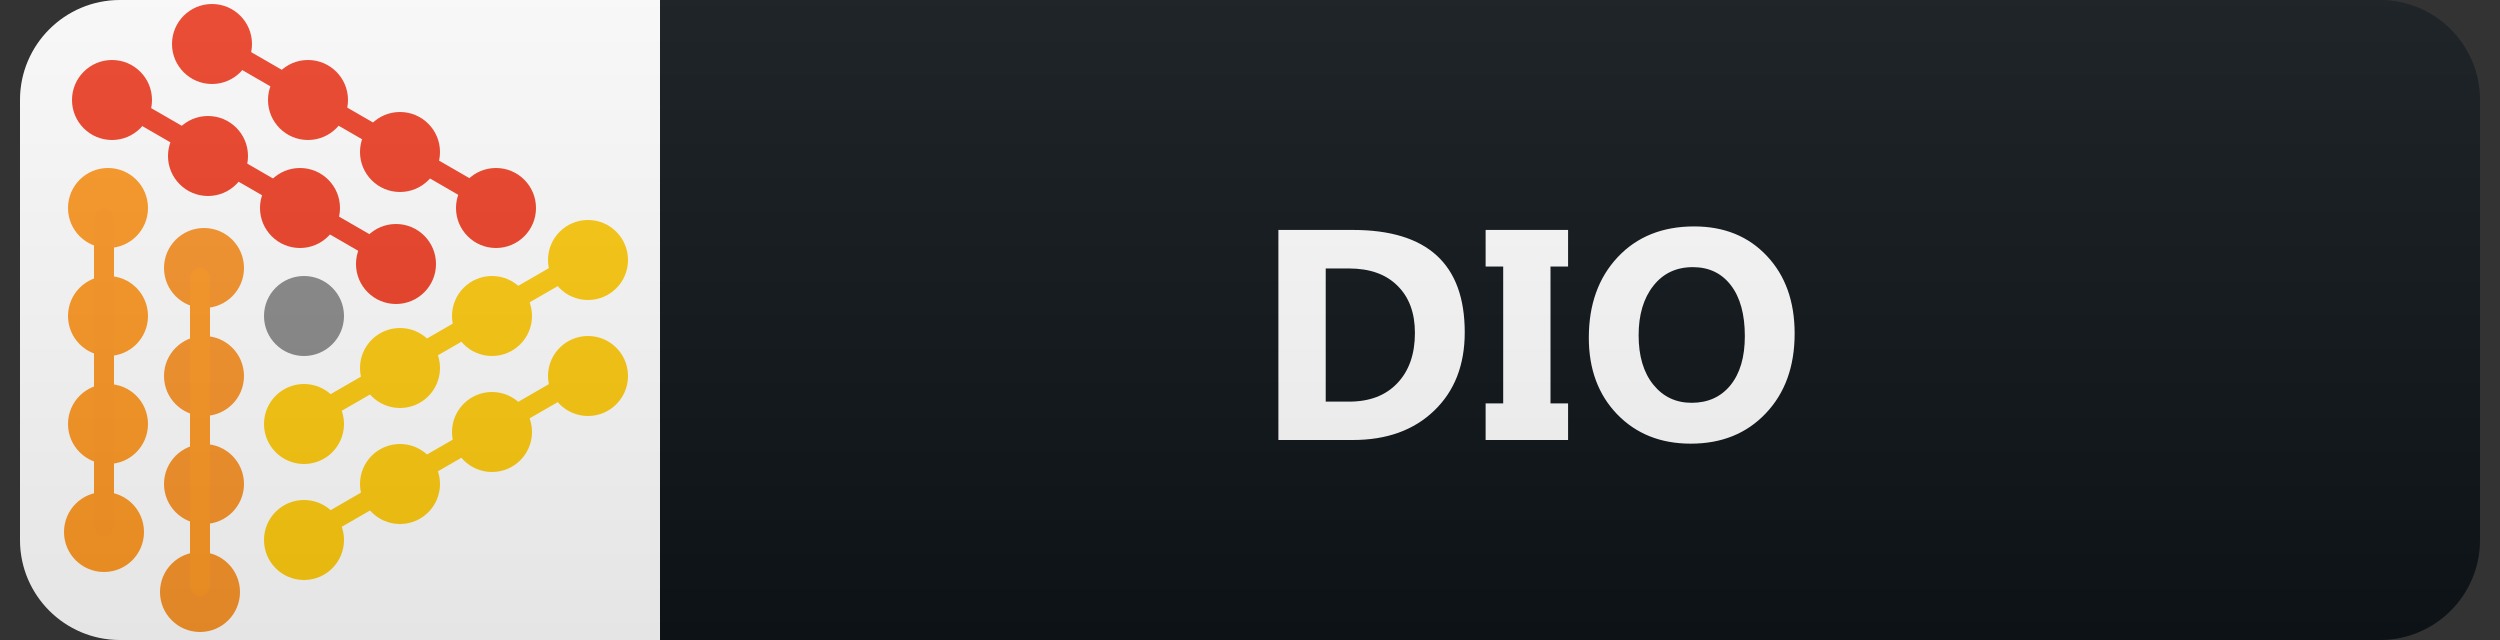<svg width="125" height="32" viewBox="0 0 125 32" fill="none" xmlns="http://www.w3.org/2000/svg">
<rect x="0" y="0" width="125" height="32" fill="#333333" stroke="none"/>
<path d="M119 0H31V32H119C121.761 32 124 29.761 124 27V5C124 2.239 121.761 0 119 0Z" fill="#0F1418"/>
<path d="M1 5C1 2.239 3.239 0 6 0H33V32H6C3.239 32 1 29.761 1 27V5Z" fill="#2E2E35"/>
<path d="M1 5C1 2.239 3.239 0 6 0H33V32H6C3.239 32 1 29.761 1 27V5Z" fill="white"/>
<circle cx="5.6" cy="5" r="2" fill="#F04227"/>
<circle cx="10.4" cy="7.8" r="2" fill="#F04227"/>
<circle cx="19.8" cy="13.2" r="2" fill="#F04227"/>
<circle cx="15" cy="10.4" r="2" fill="#F04227"/>
<line x1="5.883" y1="5.017" x2="19.217" y2="12.717" stroke="#F04227" stroke-linecap="round" stroke-linejoin="round"/>
<circle cx="10.6" cy="2.2" r="2" fill="#F04227"/>
<circle cx="15.4" cy="5" r="2" fill="#F04227"/>
<circle cx="24.8" cy="10.4" r="2" fill="#F04227"/>
<circle cx="20" cy="7.6" r="2" fill="#F04227"/>
<line x1="10.883" y1="2.217" x2="24.217" y2="9.917" stroke="#F04227" stroke-linecap="round" stroke-linejoin="round"/>
<circle r="2" transform="matrix(-1 0 0 1 29.4 18.8)" fill="#FFCB0E"/>
<circle r="2" transform="matrix(-1 0 0 1 24.6 21.6)" fill="#FFCB0E"/>
<circle r="2" transform="matrix(-1 0 0 1 15.2 27)" fill="#FFCB0E"/>
<circle r="2" transform="matrix(-1 0 0 1 20 24.2)" fill="#FFCB0E"/>
<line x1="0.5" y1="-0.5" x2="15.898" y2="-0.5" transform="matrix(-0.866 0.5 0.5 0.866 29.8 19)" stroke="#FFCB0E" stroke-linecap="round" stroke-linejoin="round"/>
<circle r="2" transform="matrix(-1 0 0 1 29.4 13)" fill="#FFCB0E"/>
<circle r="2" transform="matrix(-1 0 0 1 24.6 15.8)" fill="#FFCB0E"/>
<circle r="2" transform="matrix(-1 0 0 1 15.2 21.2)" fill="#FFCB0E"/>
<circle r="2" transform="matrix(-1 0 0 1 20 18.4)" fill="#FFCB0E"/>
<line x1="0.5" y1="-0.5" x2="15.898" y2="-0.5" transform="matrix(-0.866 0.5 0.5 0.866 29.8 13.2)" stroke="#FFCB0E" stroke-linecap="round" stroke-linejoin="round"/>
<circle cx="5.4" cy="10.4" r="2" transform="rotate(-90 5.4 10.4)" fill="#FF9825"/>
<circle cx="5.4" cy="15.8" r="2" transform="rotate(-90 5.4 15.8)" fill="#FF9825"/>
<circle cx="5.2" cy="26.6" r="2" transform="rotate(-90 5.2 26.6)" fill="#FF9825"/>
<circle cx="5.4" cy="21.2" r="2" transform="rotate(-90 5.4 21.2)" fill="#FF9825"/>
<line x1="5.2" y1="26.298" x2="5.2" y2="10.9" stroke="#FE9726" stroke-linecap="round" stroke-linejoin="round"/>
<circle cx="10.2" cy="13.4" r="2" transform="rotate(-90 10.2 13.4)" fill="#FA952B"/>
<circle cx="10.2" cy="18.8" r="2" transform="rotate(-90 10.2 18.8)" fill="#FA952B"/>
<circle cx="10" cy="29.6" r="2" transform="rotate(-90 10 29.6)" fill="#FA952B"/>
<circle cx="10.2" cy="24.2" r="2" transform="rotate(-90 10.2 24.2)" fill="#FA952B"/>
<line x1="10" y1="29.298" x2="10" y2="13.9" stroke="#FF9825" stroke-linecap="round" stroke-linejoin="round"/>
<circle cx="15.2" cy="15.8" r="2" transform="rotate(-90 15.2 15.8)" fill="#8B8B8B"/>
<path d="M63.92 22V11.497H67.641C71.371 11.497 73.237 13.204 73.237 16.617C73.237 18.252 72.726 19.559 71.706 20.535C70.69 21.512 69.335 22 67.641 22H63.92ZM66.286 13.423V20.081H67.458C68.483 20.081 69.286 19.773 69.867 19.158C70.453 18.543 70.746 17.706 70.746 16.646C70.746 15.645 70.456 14.859 69.875 14.288C69.299 13.711 68.488 13.423 67.443 13.423H66.286ZM78.404 11.497V13.328H77.525V20.169H78.404V22H74.281V20.169H75.16V13.328H74.281V11.497H78.404ZM84.539 22.183C83.035 22.183 81.809 21.695 80.862 20.718C79.915 19.737 79.441 18.46 79.441 16.888C79.441 15.227 79.922 13.885 80.884 12.859C81.846 11.834 83.12 11.321 84.707 11.321C86.206 11.321 87.417 11.812 88.34 12.793C89.268 13.775 89.732 15.069 89.732 16.675C89.732 18.326 89.251 19.656 88.289 20.667C87.332 21.678 86.082 22.183 84.539 22.183ZM84.641 13.357C83.811 13.357 83.152 13.67 82.664 14.295C82.176 14.915 81.931 15.738 81.931 16.763C81.931 17.803 82.176 18.626 82.664 19.231C83.152 19.837 83.792 20.14 84.583 20.14C85.398 20.14 86.045 19.847 86.524 19.261C87.002 18.67 87.242 17.852 87.242 16.807C87.242 15.718 87.01 14.871 86.546 14.266C86.082 13.66 85.447 13.357 84.641 13.357Z" fill="white"/>
<path d="M119 0H6C3.239 0 1 2.239 1 5V27C1 29.761 3.239 32 6 32H119C121.761 32 124 29.761 124 27V5C124 2.239 121.761 0 119 0Z" fill="url(#paint0_linear)"/>
<defs>
<linearGradient id="paint0_linear" x1="1" y1="0" x2="1" y2="32" gradientUnits="userSpaceOnUse">
<stop stop-color="#BBBBBB" stop-opacity="0.1"/>
<stop offset="1" stop-opacity="0.1"/>
</linearGradient>
</defs>
</svg>
